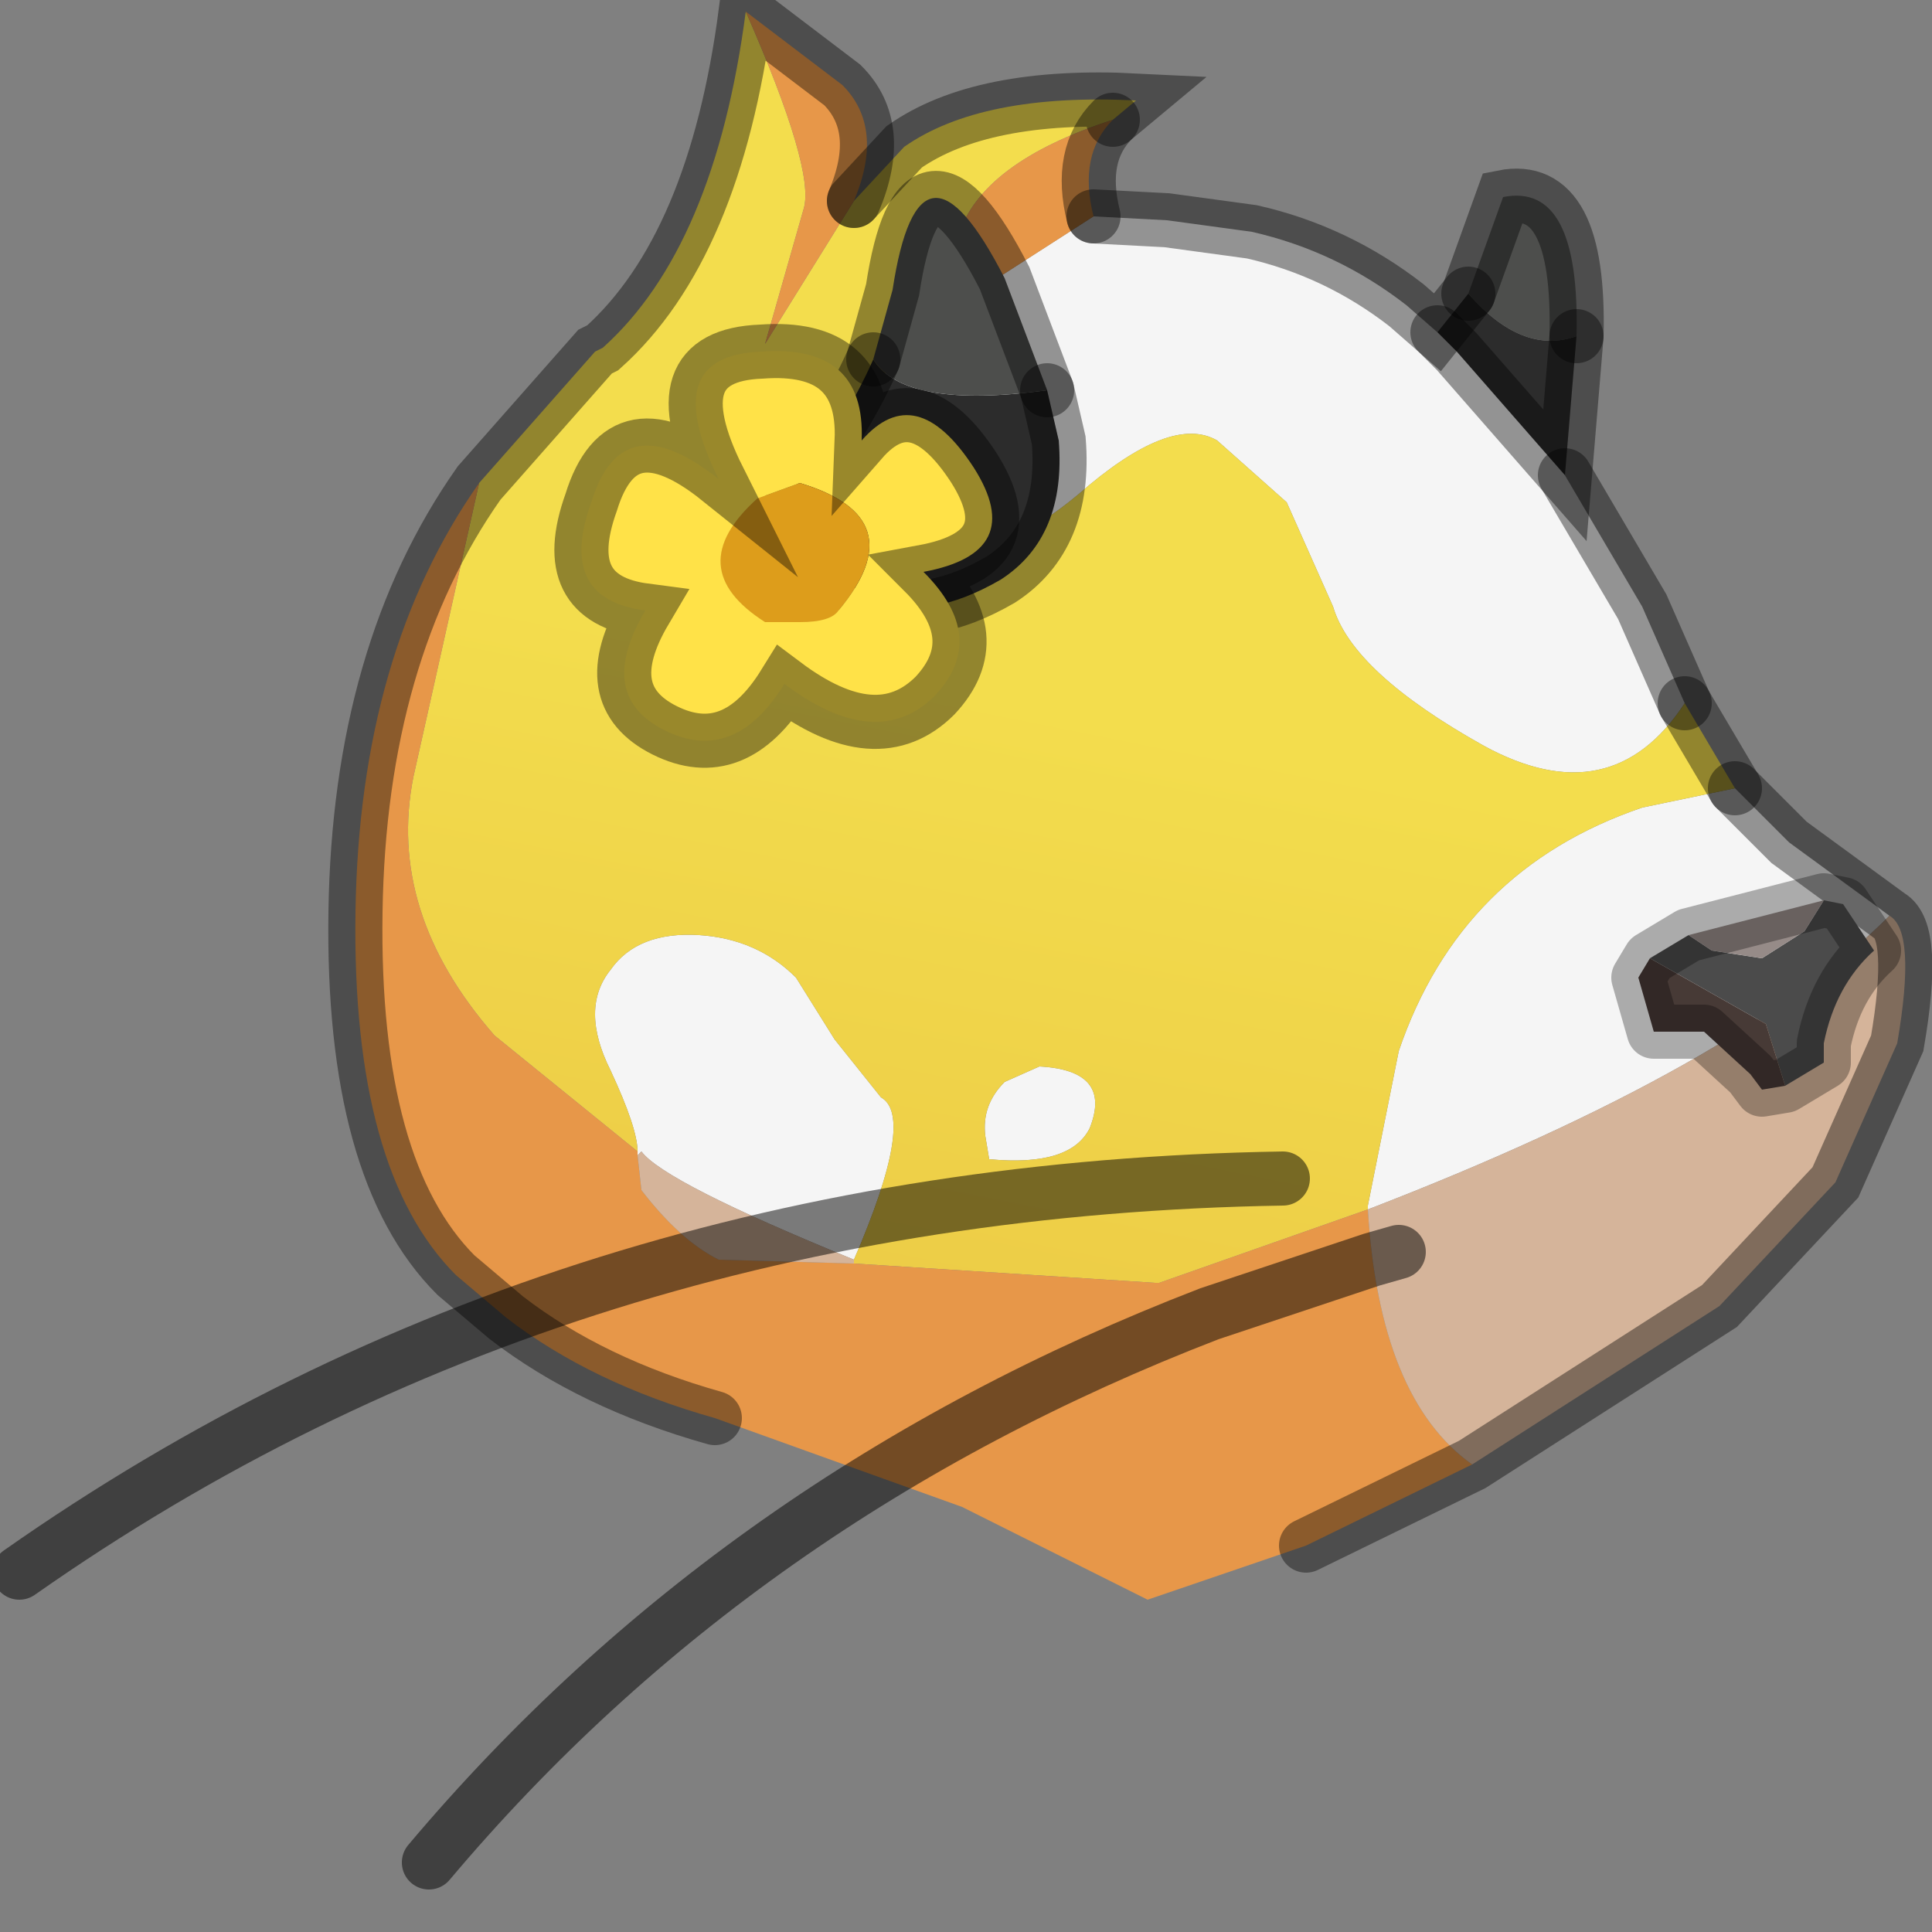 <?xml version="1.0" encoding="utf-8"?>
<svg version="1.1" id="Layer_1"
xmlns="http://www.w3.org/2000/svg"
xmlns:xlink="http://www.w3.org/1999/xlink"
width="25px" height="25px"
xml:space="preserve">
<rect width="100%" height="100%" fill="#808080" stroke="none"/>
<g id="PathID_924" transform="matrix(1, 0, 0, 1, 12.2, 12.4)">
<path style="fill:#2C2C2C;fill-opacity:1" d="M6.8 -8.6Q7.5 -7.8 8.2 -8.05L8.05 -6.25L6.65 -7.85L6.4 -8.1L6.8 -8.6" />
<path style="fill:#F5F5F5;fill-opacity:1" d="M9.05 -4.55L9.6 -3.3Q8.65 -1.85 7 -2.75Q5.3 -3.7 5.05 -4.55L4.45 -5.9L3.55 -6.7Q2.95 -7.05 1.75 -6Q0.55 -5 -0.25 -5.45Q-1.05 -5.95 -1 -6.8Q-0.95 -7.55 -0.15 -8.25L1.95 -9.6L2.9 -9.55L4 -9.4Q5.1 -9.15 6 -8.45L6.4 -8.1L6.65 -7.85L8.05 -6.25L9.05 -4.55M5.5 3.25L5.5 3.2L5.9 1.2Q6.7 -1.15 9.05 -1.95L10.25 -2.2L10.95 -1.5L12.25 -0.55Q10.3 1.4 5.5 3.25M-4.3 1.45Q-4.7 0.65 -4.3 0.15Q-3.95 -0.35 -3.15 -0.3Q-2.4 -0.25 -1.9 0.25L-1.4 1.05L-0.8 1.8Q-0.35 2.05 -1.15 3.9Q-3.6 2.9 -3.9 2.5L-3.95 2.55L-3.95 2.5Q-3.95 2.2 -4.3 1.45M0.8 1.6L1.25 1.4Q2.2 1.45 1.9 2.2Q1.65 2.7 0.6 2.6L0.55 2.3Q0.5 1.9 0.8 1.6" />
<path style="fill:#4D4E4C;fill-opacity:1" d="M8.2 -8.05Q7.5 -7.8 6.8 -8.6L7.25 -9.85Q8.25 -10.05 8.2 -8.05" />
<linearGradient
id="LinearGradID_224" gradientUnits="userSpaceOnUse" gradientTransform="matrix(-0.002, 0.009, -0.01, -0.002, 2.1, 4.6)" spreadMethod ="pad" x1="-819.2" y1="0" x2="819.2" y2="0" >
<stop  offset="0" style="stop-color:#F3DD4D;stop-opacity:1" />
<stop  offset="1" style="stop-color:#E7BD40;stop-opacity:1" />
</linearGradient>
<path style="fill:url(#LinearGradID_224) " d="M-1.15 3.9Q-0.35 2.05 -0.8 1.8L-1.4 1.05L-1.9 0.25Q-2.4 -0.25 -3.15 -0.3Q-3.95 -0.35 -4.3 0.15Q-4.7 0.65 -4.3 1.45Q-3.95 2.2 -3.95 2.5L-5.8 1Q-7.2 -0.6 -6.85 -2.35L-6 -6.15L-4.5 -7.85L-4.4 -7.9Q-2.95 -9.2 -2.55 -12.25Q-1.65 -10.2 -1.8 -9.7L-2.3 -7.95L-1.15 -9.8L-0.5 -10.5Q0.5 -11.2 2.5 -11.1L2.2 -10.85Q0.5 -10.3 0.2 -9.35L-0.15 -8.25Q-0.95 -7.55 -1 -6.8Q-1.05 -5.95 -0.25 -5.45Q0.55 -5 1.75 -6Q2.95 -7.05 3.55 -6.7L4.45 -5.9L5.05 -4.55Q5.3 -3.7 7 -2.75Q8.65 -1.85 9.6 -3.3L10.25 -2.2L9.05 -1.95Q6.7 -1.15 5.9 1.2L5.5 3.2L5.5 3.25L2.8 4.2L2.75 4.2L-1.15 3.95L-1.15 3.9M0.55 2.3L0.6 2.6Q1.65 2.7 1.9 2.2Q2.2 1.45 1.25 1.4L0.8 1.6Q0.5 1.9 0.55 2.3" />
<path style="fill:#E79749;fill-opacity:1" d="M0.2 -9.35Q0.5 -10.3 2.2 -10.85Q1.75 -10.4 1.95 -9.6L-0.15 -8.25L0.2 -9.35M-6.85 -2.35Q-7.2 -0.6 -5.8 1L-3.95 2.5L-3.95 2.55L-3.9 3Q-3.4 3.65 -2.9 3.9L-1.15 3.95L2.75 4.2L2.8 4.2L5.5 3.25Q5.65 5.7 6.85 6.55L4.7 7.6L2.65 8.3L0.25 7.1L-2.95 5.95Q-4.55 5.5 -5.65 4.65L-6.3 4.1Q-7.65 2.75 -7.6 -0.6Q-7.55 -3.95 -6 -6.15L-6.85 -2.35M-2.55 -12.25L-1.3 -11.3Q-0.75 -10.75 -1.15 -9.8L-2.3 -7.95L-1.8 -9.7Q-1.65 -10.2 -2.55 -12.25" />
<path style="fill:#D5B49A;fill-opacity:1" d="M5.5 3.25Q10.3 1.4 12.25 -0.55Q12.6 -0.35 12.35 1.1L11.55 2.9L10.05 4.5L6.85 6.55Q5.65 5.7 5.5 3.25M-1.15 3.95L-2.9 3.9Q-3.4 3.65 -3.9 3L-3.95 2.55L-3.9 2.5Q-3.6 2.9 -1.15 3.9L-1.15 3.95" />
<path style="fill:none;stroke-width:0.7;stroke-linecap:round;stroke-linejoin:miter;stroke-miterlimit:5;stroke:#000000;stroke-opacity:0.4" d="M6.4 -8.1L6.65 -7.85L8.05 -6.25L8.2 -8.05" />
<path style="fill:none;stroke-width:0.7;stroke-linecap:round;stroke-linejoin:miter;stroke-miterlimit:5;stroke:#000000;stroke-opacity:0.4" d="M6.8 -8.6L6.4 -8.1L6 -8.45Q5.1 -9.15 4 -9.4L2.9 -9.55L1.95 -9.6" />
<path style="fill:none;stroke-width:0.7;stroke-linecap:round;stroke-linejoin:miter;stroke-miterlimit:5;stroke:#000000;stroke-opacity:0.4" d="M9.6 -3.3L9.05 -4.55L8.05 -6.25" />
<path style="fill:none;stroke-width:0.7;stroke-linecap:round;stroke-linejoin:miter;stroke-miterlimit:5;stroke:#000000;stroke-opacity:0.4" d="M6.8 -8.6L7.25 -9.85Q8.25 -10.05 8.2 -8.05" />
<path style="fill:none;stroke-width:0.7;stroke-linecap:round;stroke-linejoin:miter;stroke-miterlimit:5;stroke:#000000;stroke-opacity:0.4" d="M2.2 -10.85Q1.75 -10.4 1.95 -9.6" />
<path style="fill:none;stroke-width:0.7;stroke-linecap:round;stroke-linejoin:miter;stroke-miterlimit:5;stroke:#000000;stroke-opacity:0.4" d="M-1.15 -9.8L-0.5 -10.5Q0.5 -11.2 2.5 -11.1L2.2 -10.85" />
<path style="fill:none;stroke-width:0.7;stroke-linecap:round;stroke-linejoin:miter;stroke-miterlimit:5;stroke:#000000;stroke-opacity:0.4" d="M10.25 -2.2L10.95 -1.5L12.25 -0.55Q12.6 -0.35 12.35 1.1L11.55 2.9L10.05 4.5L6.85 6.55L4.7 7.6" />
<path style="fill:none;stroke-width:0.7;stroke-linecap:round;stroke-linejoin:miter;stroke-miterlimit:5;stroke:#000000;stroke-opacity:0.4" d="M-2.95 5.95Q-4.55 5.5 -5.65 4.65L-6.3 4.1Q-7.65 2.75 -7.6 -0.6Q-7.55 -3.95 -6 -6.15L-4.5 -7.85L-4.4 -7.9Q-2.95 -9.2 -2.55 -12.25L-1.3 -11.3Q-0.75 -10.75 -1.15 -9.8" />
<path style="fill:none;stroke-width:0.7;stroke-linecap:round;stroke-linejoin:miter;stroke-miterlimit:5;stroke:#000000;stroke-opacity:0.4" d="M9.6 -3.3L10.25 -2.2" />
</g>
<g id="PathID_925" transform="matrix(1, 0, 0, 1, 12.2, 12.4)">
<path style="fill:#2C2C2C;fill-opacity:1" d="M-0.9 -7.75Q-0.5 -7.1 1.35 -7.35L1.5 -6.7Q1.6 -5.45 0.75 -4.9Q-1.15 -3.8 -1.95 -6.05Q-1.25 -6.95 -0.9 -7.75" />
<path style="fill:#4D4E4C;fill-opacity:1" d="M-0.9 -7.75L-0.65 -8.65Q-0.3 -10.95 0.8 -8.8L1.35 -7.35Q-0.5 -7.1 -0.9 -7.75" />
<path style="fill:none;stroke-width:0.7;stroke-linecap:round;stroke-linejoin:miter;stroke-miterlimit:5;stroke:#000000;stroke-opacity:0.4" d="M1.35 -7.35L0.8 -8.8Q-0.3 -10.95 -0.65 -8.65L-0.9 -7.75" />
<path style="fill:none;stroke-width:0.7;stroke-linecap:round;stroke-linejoin:miter;stroke-miterlimit:5;stroke:#000000;stroke-opacity:0.4" d="M1.35 -7.35L1.5 -6.7Q1.6 -5.45 0.75 -4.9Q-1.15 -3.8 -1.95 -6.05Q-1.25 -6.95 -0.9 -7.75" />
</g>
<g id="PathID_926" transform="matrix(1, 0, 0, 1, 12.2, 12.4)">
<path style="fill:#4B4B4B;fill-opacity:1" d="M10.65 0.85L9.15 0L9.65 -0.3L9.95 -0.1L10.6 0L11.15 -0.35L11.4 -0.75L11.65 -0.7L12.05 -0.1Q11.55 0.35 11.4 1.1L11.4 1.35L10.9 1.65L10.65 0.85" />
<path style="fill:#968B88;fill-opacity:1" d="M11.15 -0.35L10.6 0L9.95 -0.1L9.65 -0.3L11.4 -0.75L11.15 -0.35" />
<path style="fill:#473A36;fill-opacity:1" d="M10.9 1.65L10.6 1.7L10.45 1.5L9.85 0.95L9.2 0.95L9 0.25L9.15 0L10.65 0.85L10.9 1.65" />
<path style="fill:none;stroke-width:0.7;stroke-linecap:round;stroke-linejoin:round;stroke-miterlimit:3;stroke:#000000;stroke-opacity:0.302" d="M9.65 -0.3L11.4 -0.75L11.65 -0.7L12.05 -0.1Q11.55 0.35 11.4 1.1L11.4 1.35L10.9 1.65L10.6 1.7L10.45 1.5L9.85 0.95L9.2 0.95L9 0.25L9.15 0L9.65 -0.3z" />
</g>
<g id="PathID_927" transform="matrix(1, 0, 0, 1, 12.2, 12.4)">
<path style="fill:#FFE248;fill-opacity:1" d="M-1.05 -6.7Q-0.35 -7.5 0.4 -6.35Q1.1 -5.25 -0.25 -5Q0.6 -4.15 -0.1 -3.4Q-0.85 -2.65 -2.05 -3.55Q-2.7 -2.5 -3.6 -2.95Q-4.5 -3.4 -3.85 -4.5Q-5 -4.65 -4.55 -5.9Q-4.15 -7.2 -2.9 -6.2Q-3.7 -7.8 -2.35 -7.85Q-1 -7.95 -1.05 -6.7M-1.35 -4.5Q-0.35 -5.7 -1.85 -6.15L-2.4 -5.95Q-3.4 -5.05 -2.3 -4.35L-1.85 -4.35Q-1.45 -4.35 -1.35 -4.5" />
<path style="fill:#DD9D1B;fill-opacity:1" d="M-1.85 -4.35L-2.3 -4.35Q-3.4 -5.05 -2.4 -5.95L-1.85 -6.15Q-0.35 -5.7 -1.35 -4.5Q-1.45 -4.35 -1.85 -4.35" />
<path style="fill:none;stroke-width:0.7;stroke-linecap:round;stroke-linejoin:miter;stroke-miterlimit:5;stroke:#000000;stroke-opacity:0.4" d="M-1.05 -6.7Q-0.35 -7.5 0.4 -6.35Q1.1 -5.25 -0.25 -5Q0.6 -4.15 -0.1 -3.4Q-0.85 -2.65 -2.05 -3.55Q-2.7 -2.5 -3.6 -2.95Q-4.5 -3.4 -3.85 -4.5Q-5 -4.65 -4.55 -5.9Q-4.15 -7.2 -2.9 -6.2Q-3.7 -7.8 -2.35 -7.85Q-1 -7.95 -1.05 -6.7z" />
</g>
<g id="PathID_928" transform="matrix(1, 0, 0, 1, 12.2, 12.4)">
<path style="fill:none;stroke-width:0.7;stroke-linecap:round;stroke-linejoin:miter;stroke-miterlimit:5;stroke:#000000;stroke-opacity:0.502" d="M5.9 3.8L5.55 3.9L3.45 4.6Q-2.65 6.95 -6.65 11.7" />
<path style="fill:none;stroke-width:0.7;stroke-linecap:round;stroke-linejoin:miter;stroke-miterlimit:5;stroke:#000000;stroke-opacity:0.502" d="M4.4 2.85Q-4.9 3 -11.95 7.95" />
</g>
</svg>
